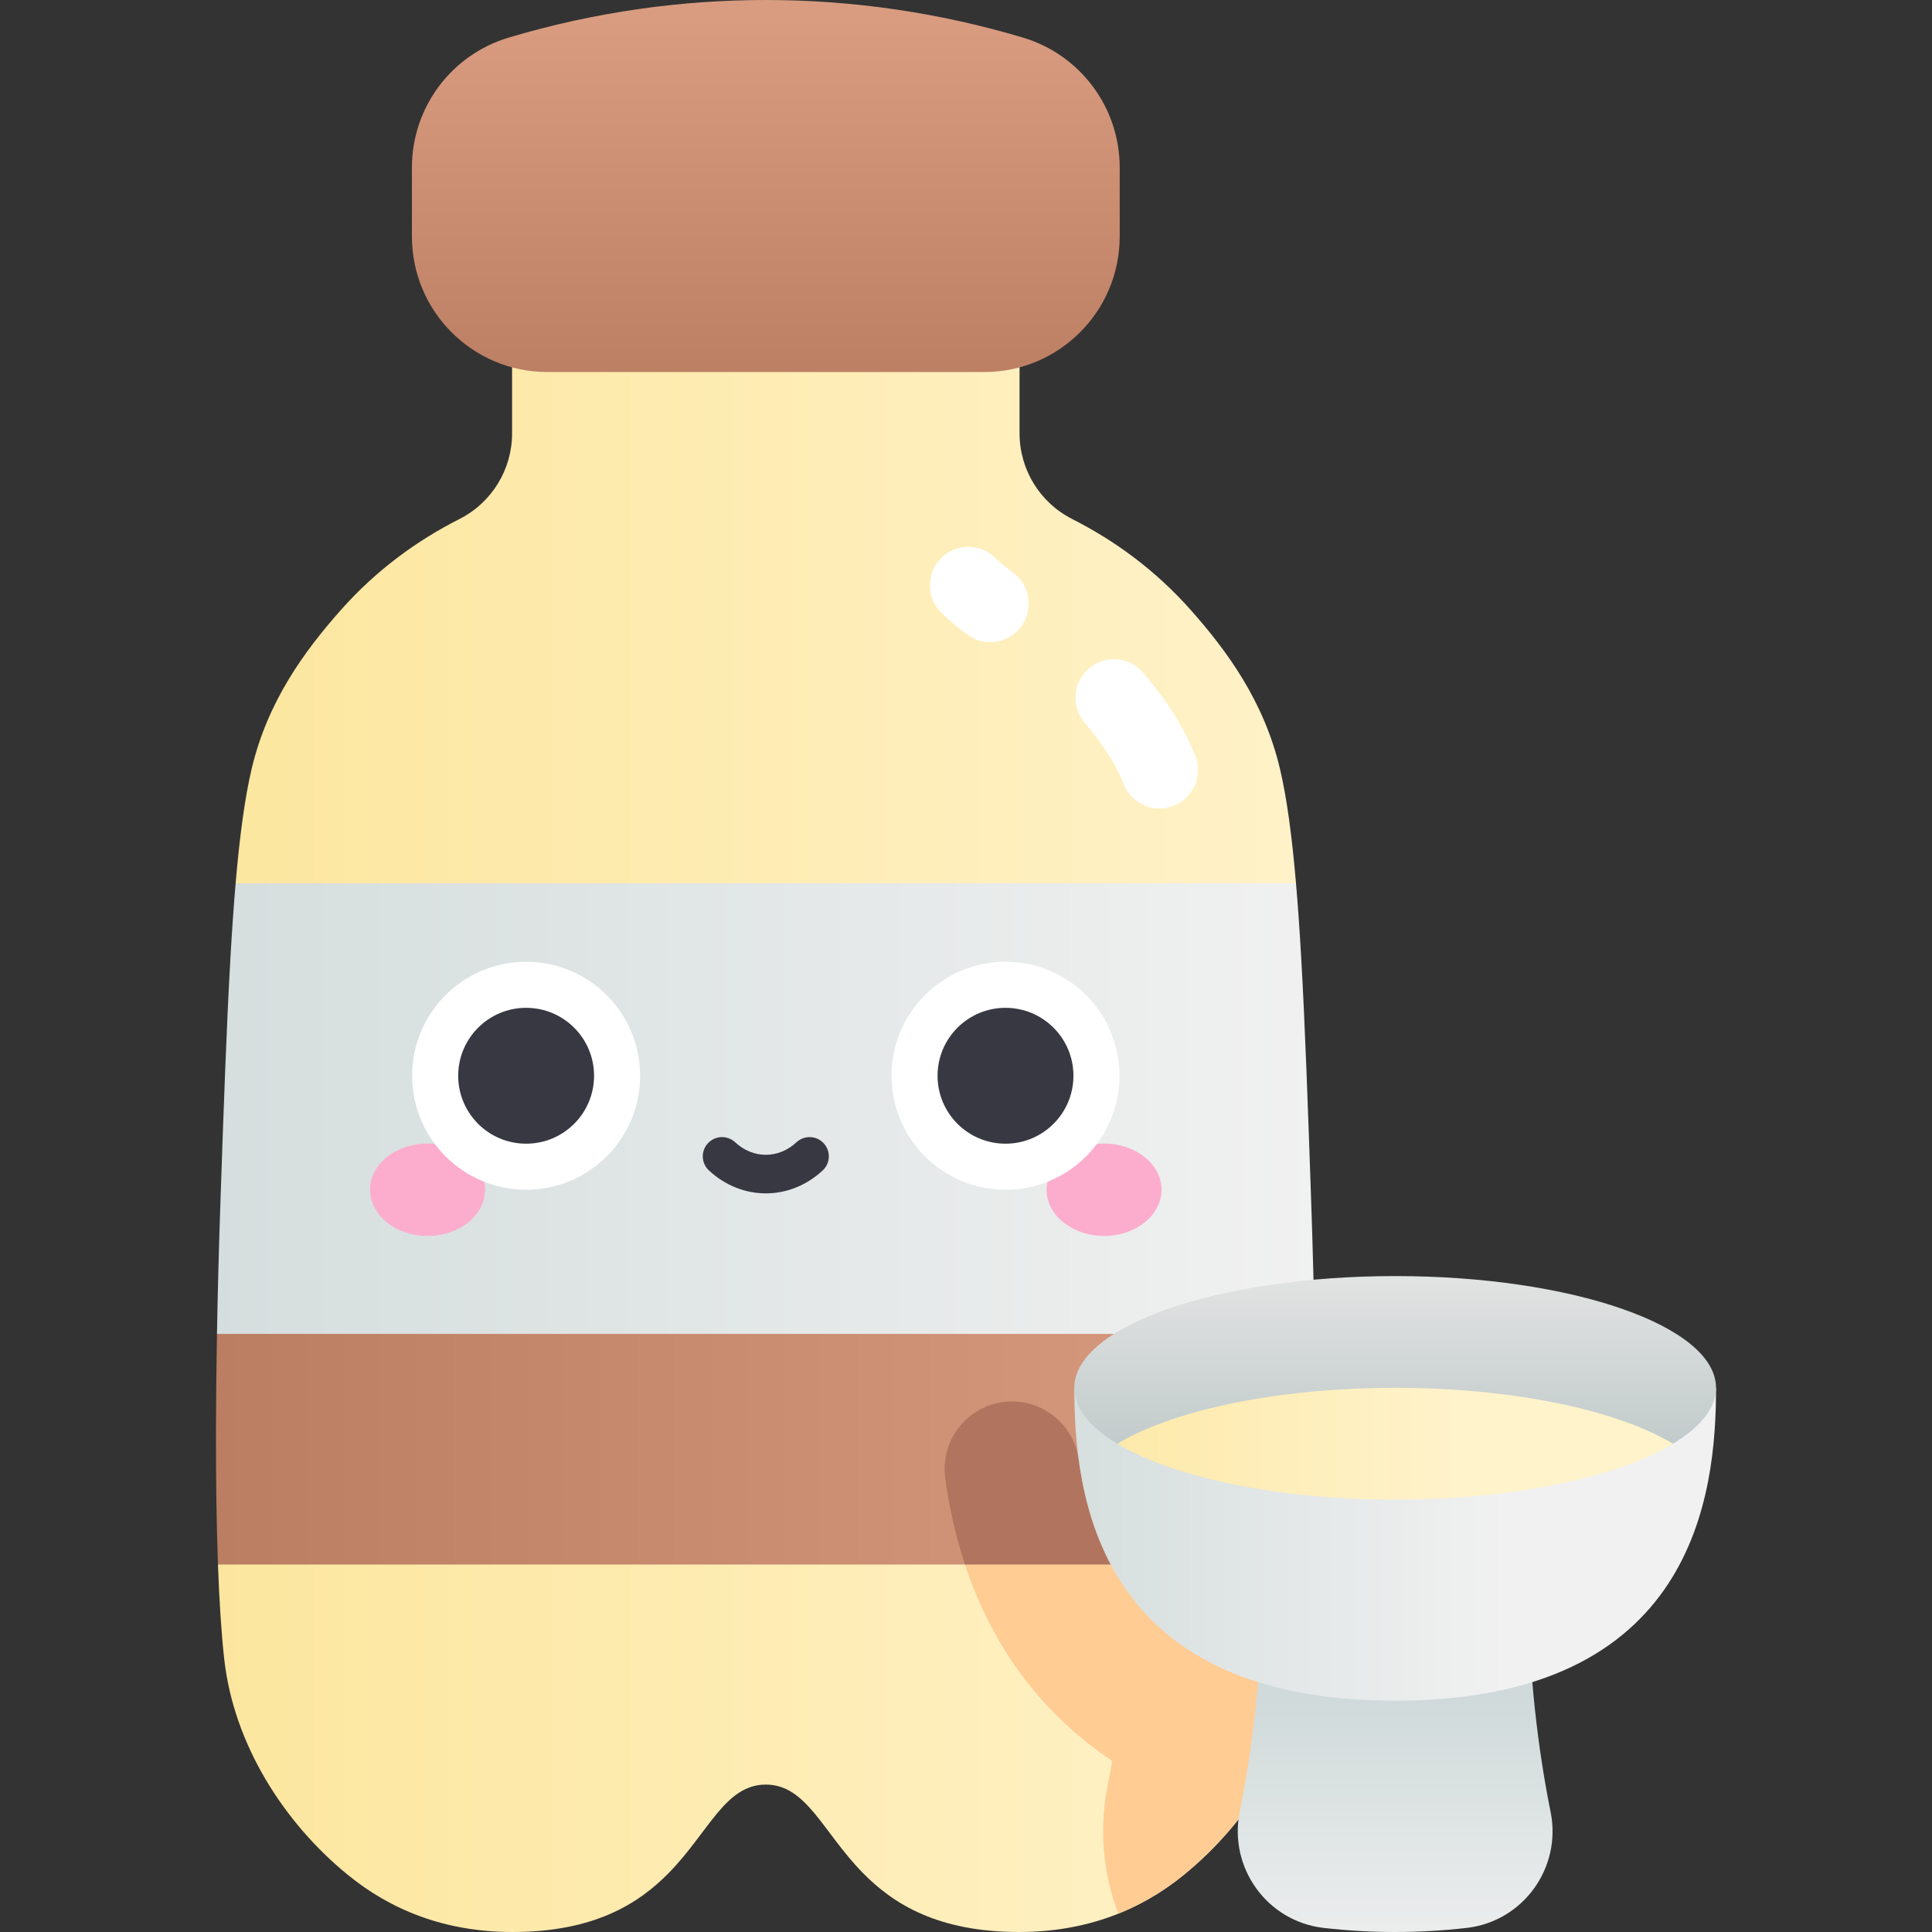 <svg id="Capa_1" enable-background="new 0 0 502 502" height="512" viewBox="0 0 502 502" width="512" xmlns="http://www.w3.org/2000/svg" xmlns:xlink="http://www.w3.org/1999/xlink"><rect x="0" y="0" width="502" height="502" fill="#333333" stroke="none"/><linearGradient id="lg1"><stop offset="0" stop-color="#fce59a"/><stop offset="1" stop-color="#fff3cc"/></linearGradient><linearGradient id="SVGID_1_" gradientUnits="userSpaceOnUse" x1="25.238" x2="362.86" xlink:href="#lg1" y1="290.182" y2="290.182"/><linearGradient id="lg2"><stop offset="0" stop-color="#d0dada"/><stop offset="1" stop-color="#f1f1f1"/></linearGradient><linearGradient id="SVGID_00000075857848865882778380000009984639244493006267_" gradientUnits="userSpaceOnUse" x1="1.897" x2="345.531" xlink:href="#lg2" y1="302.324" y2="302.324"/><linearGradient id="lg3"><stop offset="0" stop-color="#bb7e62"/><stop offset="1" stop-color="#d99c80"/></linearGradient><linearGradient id="SVGID_00000158015373387391568440000012088090734255445656_" gradientUnits="userSpaceOnUse" x1="56.115" x2="341.854" xlink:href="#lg3" y1="376.553" y2="376.553"/><linearGradient id="SVGID_00000102509995808521467500000002756128190574387078_" gradientUnits="userSpaceOnUse" x1="198.985" x2="198.985" xlink:href="#lg3" y1="101.984" y2="4.519"/><linearGradient id="SVGID_00000023272169003062234050000014809917870500290231_" gradientUnits="userSpaceOnUse" x1="362.512" x2="362.512" xlink:href="#lg2" y1="441.468" y2="514.001"/><linearGradient id="SVGID_00000124149563731980254270000018422957478341442696_" gradientUnits="userSpaceOnUse" x1="251.797" x2="392.277" xlink:href="#lg2" y1="401.252" y2="401.252"/><linearGradient id="SVGID_00000013881789918850693720000012648251382233481135_" gradientUnits="userSpaceOnUse" x1="362.512" x2="362.512" y1="375.128" y2="327.915"><stop offset="0" stop-color="#c2cbcb"/><stop offset="1" stop-color="#e5e5e5"/></linearGradient><linearGradient id="SVGID_00000084521974716943326180000010759698347550158746_" gradientUnits="userSpaceOnUse" x1="244.809" x2="381.526" xlink:href="#lg1" y1="375.128" y2="375.128"/><g><path d="m341.335 406.509c-10.355-16.861-15.289-68.378-15.98-88.494-.844-24.554-.04-64.495 11.389-88.494l.002.001c-1.048-12.227-2.375-22.197-4.183-29.817-4.17-17.568-13.75-30.564-23.078-41.108s-19.96-18.193-30.898-23.736c-8.388-4.25-13.672-12.849-13.672-22.252v-34.246h-131.861v34.245c0 9.403-5.284 18.002-13.672 22.252-10.938 5.543-21.57 13.191-30.898 23.736-9.328 10.544-18.909 23.54-23.078 41.108-1.809 7.621-3.136 17.59-4.183 29.817l.002-.001c11.43 23.999 12.233 63.94 11.389 88.494-.691 20.117-5.625 71.633-15.98 88.494.348 9.531.881 17.917 1.637 24.651 2.479 22.085 15.475 42.397 32.02 55.929 11.235 9.189 25.322 14.912 42.886 14.912 21.034 0 32.688-7.243 40.677-15.43 10.382-10.639 14.577-22.872 25.131-22.872 10.553 0 14.748 12.233 25.131 22.872 7.989 8.187 19.643 15.43 40.677 15.43 17.564 0 31.651-5.723 42.886-14.912 16.545-13.531 29.541-33.844 32.02-55.929.756-6.734 1.288-15.12 1.636-24.65z" fill="url(#SVGID_1_)"/><path d="m244.139 360.608c0 13.847 1.07 34.683 10.328 55.659 7.589 17.196 19.313 31.138 34.54 41.27-.372 2.135-.766 4.232-1.182 6.281-2.282 11.245-1.264 22.847 2.736 33.414 6.329-2.531 12.02-5.977 17.117-10.145 16.545-13.531 29.541-33.844 32.02-55.929 1.586-14.122 2.199-35.447 2.153-59.556z" fill="#ffcc94"/><path d="m198.985 375.128 142.607-28.532c-.202-11.359-.51-22.969-.905-34.456-.844-24.554-1.586-45.819-2.613-63.651-.393-6.835-.83-13.154-1.329-18.969h-275.521c-.499 5.814-.936 12.134-1.329 18.969-1.027 17.831-1.769 39.097-2.613 63.651-.395 11.486-.703 23.096-.905 34.456z" fill="url(#SVGID_00000075857848865882778380000009984639244493006267_)"/><path d="m341.852 371.604c-.015-8.076-.109-16.473-.26-25.008h-285.214c-.152 8.535-.245 16.932-.26 25.008-.024 12.612.135 24.449.517 34.905h194.098l16.29-8.829 21.582 8.829h52.732c.38-10.456.539-22.293.515-34.905z" fill="url(#SVGID_00000158015373387391568440000012088090734255445656_)"/><path d="m245.607 384.108c.969 7.06 2.555 14.645 5.125 22.401h37.872c-4.706-8.868-7.112-18.367-8.316-27.196-1.184-8.686-8.578-15.17-17.344-15.17-10.649.001-18.785 9.417-17.337 19.965z" fill="#b1755f"/><path d="m265.808 9.775c-10.899-3.258-21.977-5.702-33.143-7.331-11.168-1.629-22.424-2.444-33.68-2.444-10.939 0-21.878.769-32.735 2.308-11.487 1.628-22.882 4.117-34.088 7.467-14.913 4.458-25.13 18.177-25.13 33.742v17.936c0 19.45 15.767 35.217 35.217 35.217h113.471c19.45 0 35.217-15.767 35.217-35.217v-17.936c.001-15.565-10.217-29.284-25.129-33.742z" fill="url(#SVGID_00000102509995808521467500000002756128190574387078_)"/><path d="m397.164 414.525c0 19.759 2.493 40.289 5.733 56.255 2.94 14.487-7.094 28.456-21.779 30.154-6.167.713-12.431 1.066-18.607 1.066s-12.441-.353-18.607-1.066c-14.685-1.698-24.718-15.666-21.779-30.154 3.24-15.967 5.733-36.496 5.733-56.255z" fill="url(#SVGID_00000023272169003062234050000014809917870500290231_)"/><path d="m445.885 360.608c0 27.607-5.483 81.288-83.373 81.288s-83.373-53.681-83.373-81.288z" fill="url(#SVGID_00000124149563731980254270000018422957478341442696_)"/><path d="m362.512 331.568c-46.046 0-83.373 13.002-83.373 29.04 0 5.291 4.083 10.248 11.182 14.52h144.383c7.099-4.272 11.182-9.229 11.182-14.52-.001-16.038-37.329-29.04-83.374-29.04z" fill="url(#SVGID_00000013881789918850693720000012648251382233481135_)"/><path d="m362.512 389.648c-8.056 0-15.845-.398-23.212-1.141-11.748-1.185-22.426-3.247-31.416-5.968-6.963-2.108-12.914-4.612-17.564-7.41 4.928-2.966 11.316-5.601 18.823-7.784 8.43-2.452 18.27-4.335 29.036-5.479 7.697-.818 15.867-1.258 24.333-1.258s16.636.44 24.333 1.258c10.766 1.144 20.606 3.027 29.036 5.479 7.507 2.183 13.895 4.818 18.823 7.784-4.65 2.799-10.6 5.302-17.564 7.41-8.99 2.721-19.668 4.783-31.416 5.968-7.368.743-15.156 1.141-23.212 1.141z" fill="url(#SVGID_00000084521974716943326180000010759698347550158746_)"/><g><ellipse cx="111.099" cy="309.137" fill="#fcadcd" rx="14.936" ry="12.003"/><ellipse cx="286.87" cy="309.137" fill="#fcadcd" rx="14.936" ry="12.003"/><circle cx="136.706" cy="279.519" fill="#fff" r="29.618"/><circle cx="261.263" cy="279.519" fill="#fff" r="29.618"/><g fill="#383842"><g><circle cx="136.706" cy="279.519" r="17.652"/><circle cx="261.263" cy="279.519" r="17.652"/></g><path d="m198.984 310.079c-5.248 0-10.494-1.984-14.775-5.953-2.025-1.878-2.145-5.041-.268-7.066 1.878-2.025 5.041-2.144 7.066-.268 4.696 4.356 11.258 4.355 15.954 0 2.026-1.875 5.189-1.757 7.066.268s1.757 5.188-.268 7.066c-4.279 3.968-9.528 5.953-14.775 5.953z"/></g></g><g fill="#fff"><path d="m257.273 166.859c-2.052 0-4.121-.629-5.902-1.935-2.357-1.727-4.613-3.627-6.708-5.648-3.974-3.836-4.085-10.166-.25-14.141 3.836-3.973 10.167-4.084 14.141-.25 1.447 1.398 3.008 2.712 4.638 3.906 4.455 3.265 5.421 9.522 2.156 13.977-1.959 2.674-4.996 4.091-8.075 4.091z"/><path d="m301.287 210.058c-3.972 0-7.728-2.383-9.291-6.296-2.03-5.089-5.272-10.185-10.199-16.036-3.558-4.225-3.018-10.532 1.207-14.09 4.224-3.558 10.533-3.017 14.09 1.207 3.994 4.742 9.736 12.131 13.479 21.505 2.047 5.13-.452 10.947-5.581 12.994-1.217.485-2.471.716-3.705.716z"/></g></g></svg>